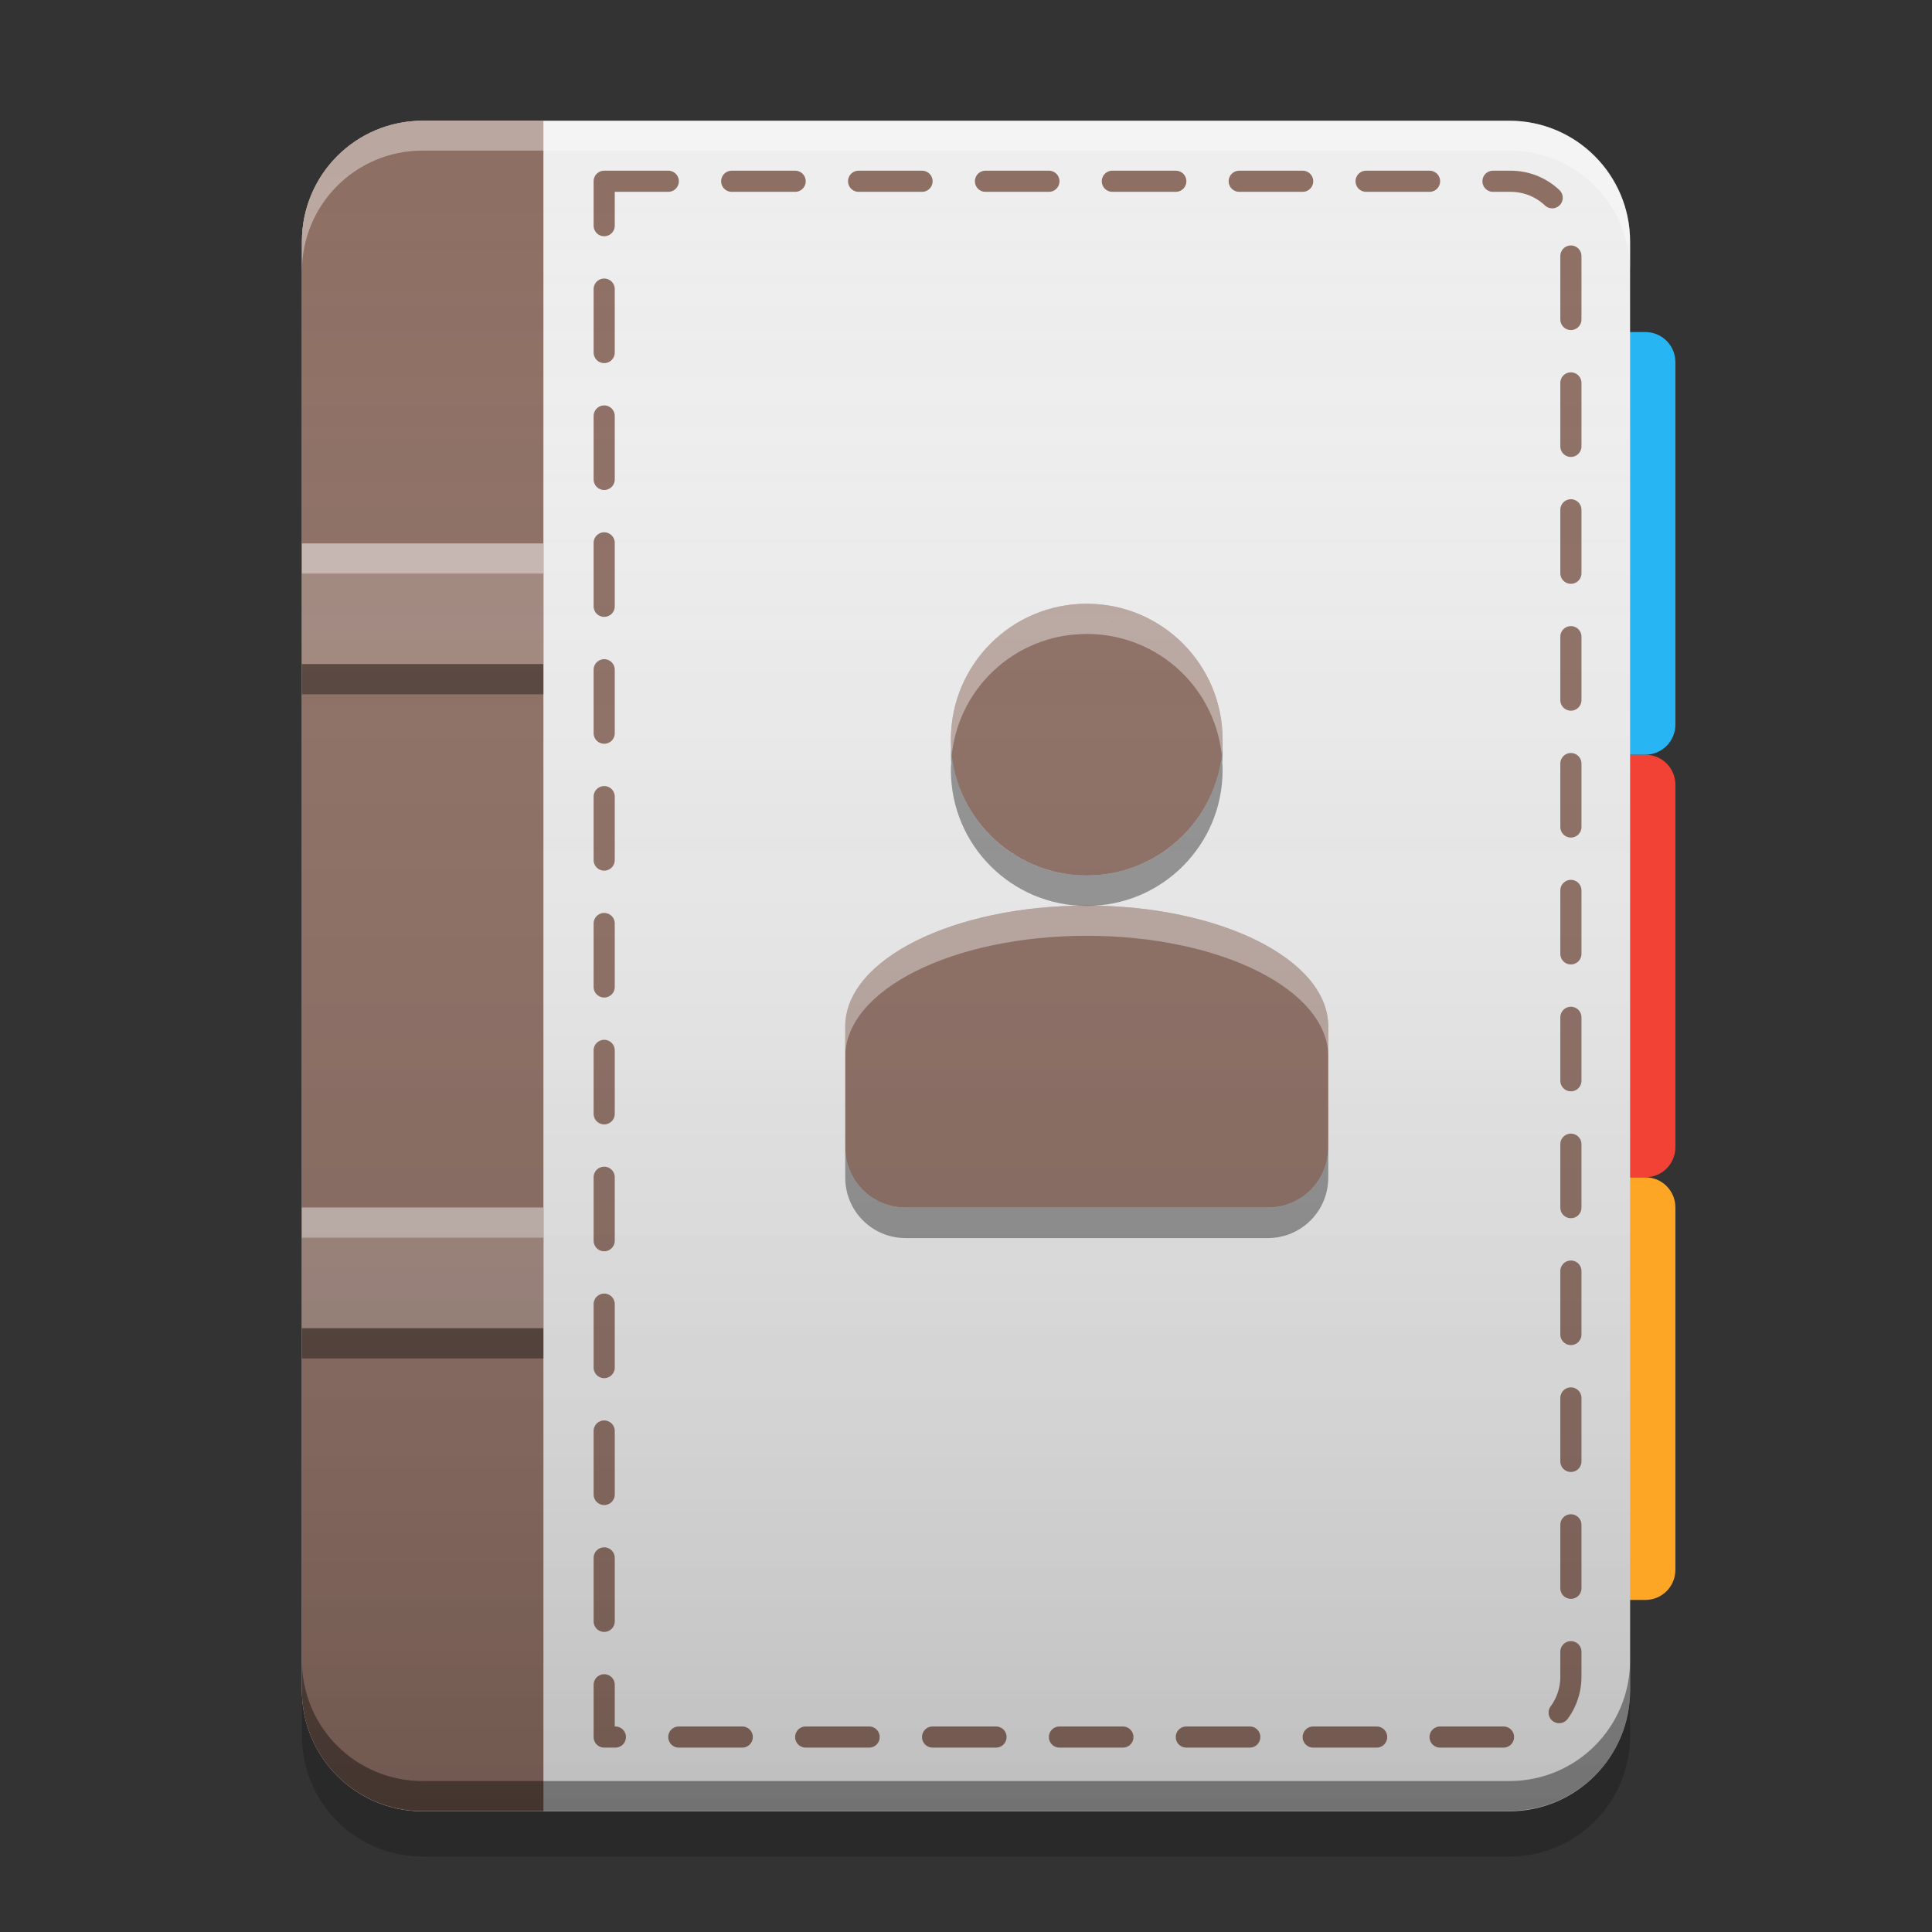 
<svg xmlns="http://www.w3.org/2000/svg" xmlns:xlink="http://www.w3.org/1999/xlink" width="22" height="22" viewBox="0 0 22 22" version="1.1">
<rect x="0" y="0" width="22" height="22" fill="#333333" stroke="none"/>
<defs>
<linearGradient id="linear0" gradientUnits="userSpaceOnUse" x1="8.467" y1="-199.125" x2="8.467" y2="-213.942" gradientTransform="matrix(1.299,0,0,1.299,0,279.331)">
<stop offset="0" style="stop-color:rgb(0%,0%,0%);stop-opacity:0.2;"/>
<stop offset="1" style="stop-color:rgb(100%,100%,100%);stop-opacity:0;"/>
</linearGradient>
</defs>
<g id="surface1">
<path style=" stroke:none;fill-rule:nonzero;fill:rgb(100%,65.49%,14.902%);fill-opacity:0.992;" d="M 18.391 13.406 L 18.734 13.406 C 18.926 13.406 19.078 13.559 19.078 13.75 L 19.078 17.875 C 19.078 18.066 18.926 18.219 18.734 18.219 L 18.391 18.219 C 18.199 18.219 18.047 18.066 18.047 17.875 L 18.047 13.75 C 18.047 13.559 18.199 13.406 18.391 13.406 Z M 18.391 13.406 "/>
<path style=" stroke:none;fill-rule:nonzero;fill:rgb(95.686%,26.275%,21.176%);fill-opacity:0.992;" d="M 18.391 8.594 L 18.734 8.594 C 18.926 8.594 19.078 8.746 19.078 8.938 L 19.078 13.062 C 19.078 13.254 18.926 13.406 18.734 13.406 L 18.391 13.406 C 18.199 13.406 18.047 13.254 18.047 13.062 L 18.047 8.938 C 18.047 8.746 18.199 8.594 18.391 8.594 Z M 18.391 8.594 "/>
<path style=" stroke:none;fill-rule:nonzero;fill:rgb(16.078%,71.373%,96.471%);fill-opacity:0.992;" d="M 18.391 3.781 L 18.734 3.781 C 18.926 3.781 19.078 3.934 19.078 4.125 L 19.078 8.25 C 19.078 8.441 18.926 8.594 18.734 8.594 L 18.391 8.594 C 18.199 8.594 18.047 8.441 18.047 8.25 L 18.047 4.125 C 18.047 3.934 18.199 3.781 18.391 3.781 Z M 18.391 3.781 "/>
<path style=" stroke:none;fill-rule:nonzero;fill:rgb(93.333%,93.333%,93.333%);fill-opacity:1;" d="M 4.812 1.375 L 17.188 1.375 C 17.945 1.375 18.562 1.992 18.562 2.75 L 18.562 19.25 C 18.562 20.008 17.945 20.625 17.188 20.625 L 4.812 20.625 C 4.055 20.625 3.438 20.008 3.438 19.25 L 3.438 2.75 C 3.438 1.992 4.055 1.375 4.812 1.375 Z M 4.812 1.375 "/>
<path style="fill:none;stroke-width:0.7;stroke-linecap:round;stroke-linejoin:round;stroke:rgb(55.294%,43.137%,38.824%);stroke-opacity:1;stroke-dasharray:2.1,2.1;stroke-dashoffset:0.63;stroke-miterlimit:4;" d="M 20 6 L 20 57.5 L 50 57.5 C 51.114 57.5 52 56.614 52 55.5 L 52 8 C 52 6.886 51.114 6 50 6 Z M 20 6 " transform="matrix(0.344,0,0,0.344,0,0)"/>
<path style=" stroke:none;fill-rule:nonzero;fill:rgb(55.294%,43.137%,38.824%);fill-opacity:0.996;" d="M 4.812 1.375 C 4.051 1.375 3.438 1.988 3.438 2.75 L 3.438 19.25 C 3.438 20.012 4.051 20.625 4.812 20.625 L 6.188 20.625 L 6.188 1.375 Z M 4.812 1.375 "/>
<path style=" stroke:none;fill-rule:nonzero;fill:rgb(63.137%,53.333%,49.804%);fill-opacity:1;" d="M 3.438 13.75 L 6.188 13.75 L 6.188 15.125 L 3.438 15.125 Z M 3.438 13.75 "/>
<path style=" stroke:none;fill-rule:nonzero;fill:rgb(63.137%,53.333%,49.804%);fill-opacity:0.996;" d="M 3.438 6.188 L 6.188 6.188 L 6.188 7.562 L 3.438 7.562 Z M 3.438 6.188 "/>
<path style=" stroke:none;fill-rule:nonzero;fill:rgb(0.784%,0.784%,0.784%);fill-opacity:0.4;" d="M 4.812 20.621 C 4.051 20.621 3.438 20.008 3.438 19.246 L 3.438 18.906 C 3.438 19.668 4.051 20.281 4.812 20.281 L 17.188 20.281 C 17.949 20.281 18.562 19.668 18.562 18.906 L 18.562 19.246 C 18.562 20.008 17.949 20.621 17.188 20.621 Z M 4.812 20.621 "/>
<path style=" stroke:none;fill-rule:nonzero;fill:rgb(0%,0%,0%);fill-opacity:0.2;" d="M 3.438 19.25 L 3.438 19.766 C 3.438 20.527 4.051 21.141 4.812 21.141 L 17.188 21.141 C 17.949 21.141 18.562 20.527 18.562 19.766 L 18.562 19.25 C 18.562 20.012 17.949 20.625 17.188 20.625 L 4.812 20.625 C 4.051 20.625 3.438 20.012 3.438 19.25 Z M 3.438 19.25 "/>
<path style=" stroke:none;fill-rule:nonzero;fill:rgb(0%,0%,0%);fill-opacity:0.4;" d="M 3.438 7.562 L 6.188 7.562 L 6.188 7.906 L 3.438 7.906 Z M 3.438 7.562 "/>
<path style=" stroke:none;fill-rule:nonzero;fill:rgb(99.216%,99.216%,99.216%);fill-opacity:0.4;" d="M 3.438 6.188 L 6.188 6.188 L 6.188 6.531 L 3.438 6.531 Z M 3.438 6.188 "/>
<path style=" stroke:none;fill-rule:nonzero;fill:rgb(0%,0%,0%);fill-opacity:0.4;" d="M 3.438 15.125 L 6.188 15.125 L 6.188 15.469 L 3.438 15.469 Z M 3.438 15.125 "/>
<path style=" stroke:none;fill-rule:nonzero;fill:rgb(99.216%,99.216%,99.216%);fill-opacity:0.4;" d="M 3.438 13.75 L 6.188 13.75 L 6.188 14.094 L 3.438 14.094 Z M 3.438 13.75 "/>
<path style=" stroke:none;fill-rule:nonzero;fill:rgb(99.608%,99.608%,99.608%);fill-opacity:0.4;" d="M 4.812 1.375 C 4.051 1.375 3.438 1.988 3.438 2.75 L 3.438 3.09 C 3.438 2.328 4.051 1.715 4.812 1.715 L 17.188 1.715 C 17.949 1.715 18.562 2.328 18.562 3.09 L 18.562 2.75 C 18.562 1.988 17.949 1.375 17.188 1.375 Z M 4.812 1.375 "/>
<path style=" stroke:none;fill-rule:nonzero;fill:rgb(55.294%,43.137%,38.824%);fill-opacity:1;" d="M 12.375 6.875 C 11.52 6.875 10.828 7.566 10.828 8.422 C 10.828 9.277 11.52 9.969 12.375 9.969 C 13.23 9.969 13.922 9.277 13.922 8.422 C 13.922 7.566 13.23 6.875 12.375 6.875 Z M 12.375 10.312 C 10.852 10.312 9.625 10.926 9.625 11.688 L 9.625 13.062 C 9.625 13.445 9.93 13.75 10.312 13.75 L 14.438 13.75 C 14.82 13.75 15.125 13.445 15.125 13.062 L 15.125 11.688 C 15.125 10.926 13.898 10.312 12.375 10.312 Z M 12.375 10.312 "/>
<path style=" stroke:none;fill-rule:nonzero;fill:rgb(100%,100%,100%);fill-opacity:0.4;" d="M 12.375 6.875 C 11.52 6.875 10.828 7.566 10.828 8.422 C 10.828 8.445 10.832 8.469 10.832 8.488 C 10.832 8.492 10.832 8.492 10.832 8.492 C 10.828 8.527 10.828 8.559 10.828 8.594 C 10.828 8.617 10.832 8.641 10.832 8.664 C 10.883 7.855 11.551 7.219 12.375 7.219 C 13.199 7.219 13.867 7.855 13.918 8.664 C 13.918 8.641 13.922 8.617 13.922 8.594 C 13.922 8.559 13.922 8.527 13.918 8.492 C 13.918 8.492 13.918 8.492 13.918 8.488 C 13.918 8.469 13.922 8.445 13.922 8.422 C 13.922 7.566 13.23 6.875 12.375 6.875 Z M 12.102 7.07 C 12.086 7.074 12.074 7.074 12.062 7.078 C 12.074 7.074 12.086 7.074 12.102 7.07 Z M 12.652 7.074 C 12.664 7.074 12.676 7.074 12.688 7.078 C 12.676 7.078 12.664 7.074 12.652 7.074 Z M 11.816 7.148 C 11.801 7.156 11.785 7.164 11.773 7.168 C 11.754 7.176 11.73 7.188 11.715 7.195 C 11.734 7.188 11.754 7.176 11.773 7.168 C 11.785 7.164 11.801 7.156 11.816 7.148 Z M 12.938 7.152 C 12.949 7.156 12.961 7.16 12.973 7.164 C 12.961 7.16 12.949 7.156 12.938 7.152 Z M 12.992 7.176 C 13.008 7.18 13.023 7.188 13.035 7.195 C 13.023 7.188 13.008 7.18 12.992 7.176 Z M 11.617 7.246 C 11.605 7.254 11.59 7.258 11.578 7.27 C 11.59 7.258 11.605 7.254 11.617 7.246 Z M 11.379 7.406 C 11.371 7.414 11.363 7.422 11.355 7.43 C 11.363 7.422 11.371 7.414 11.379 7.406 Z M 13.371 7.406 C 13.379 7.414 13.387 7.422 13.395 7.43 C 13.387 7.422 13.379 7.414 13.371 7.406 Z M 11.051 7.789 C 11.043 7.801 11.039 7.812 11.031 7.828 C 11.039 7.812 11.043 7.801 11.051 7.789 Z M 13.699 7.789 C 13.707 7.801 13.711 7.812 13.719 7.828 C 13.711 7.812 13.707 7.801 13.699 7.789 Z M 10.867 8.242 C 10.867 8.258 10.863 8.27 10.859 8.281 C 10.863 8.27 10.867 8.258 10.867 8.242 Z M 13.883 8.242 C 13.883 8.258 13.887 8.27 13.891 8.281 C 13.887 8.27 13.883 8.258 13.883 8.242 Z M 12.375 10.312 C 10.852 10.312 9.625 10.926 9.625 11.688 L 9.625 12.031 C 9.625 11.27 10.852 10.656 12.375 10.656 C 13.898 10.656 15.125 11.27 15.125 12.031 L 15.125 11.688 C 15.125 10.926 13.898 10.312 12.375 10.312 Z M 12.375 10.312 "/>
<path style=" stroke:none;fill-rule:nonzero;fill:rgb(4.314%,4.314%,4.314%);fill-opacity:0.4;" d="M 10.832 8.508 C 10.828 8.539 10.828 8.566 10.828 8.598 C 10.828 8.625 10.828 8.656 10.832 8.684 C 10.828 8.711 10.828 8.738 10.828 8.77 C 10.828 9.625 11.52 10.316 12.375 10.316 C 13.23 10.316 13.922 9.625 13.922 8.77 C 13.922 8.738 13.922 8.711 13.918 8.684 C 13.918 8.684 13.918 8.684 13.918 8.68 C 13.922 8.652 13.922 8.625 13.922 8.598 C 13.922 8.566 13.922 8.539 13.918 8.508 C 13.875 9.324 13.203 9.969 12.375 9.969 C 11.547 9.969 10.875 9.324 10.832 8.508 Z M 9.625 13.062 L 9.625 13.41 C 9.625 13.789 9.93 14.098 10.312 14.098 L 14.438 14.098 C 14.82 14.098 15.125 13.789 15.125 13.41 L 15.125 13.062 C 15.125 13.445 14.82 13.75 14.438 13.75 L 10.312 13.75 C 9.93 13.75 9.625 13.445 9.625 13.062 Z M 9.625 13.062 "/>
<path style=" stroke:none;fill-rule:nonzero;fill:url(#linear0);" d="M 4.812 1.375 L 17.188 1.375 C 17.945 1.375 18.562 1.992 18.562 2.75 L 18.562 19.25 C 18.562 20.008 17.945 20.625 17.188 20.625 L 4.812 20.625 C 4.055 20.625 3.438 20.008 3.438 19.25 L 3.438 2.75 C 3.438 1.992 4.055 1.375 4.812 1.375 Z M 4.812 1.375 "/>
</g>
</svg>
